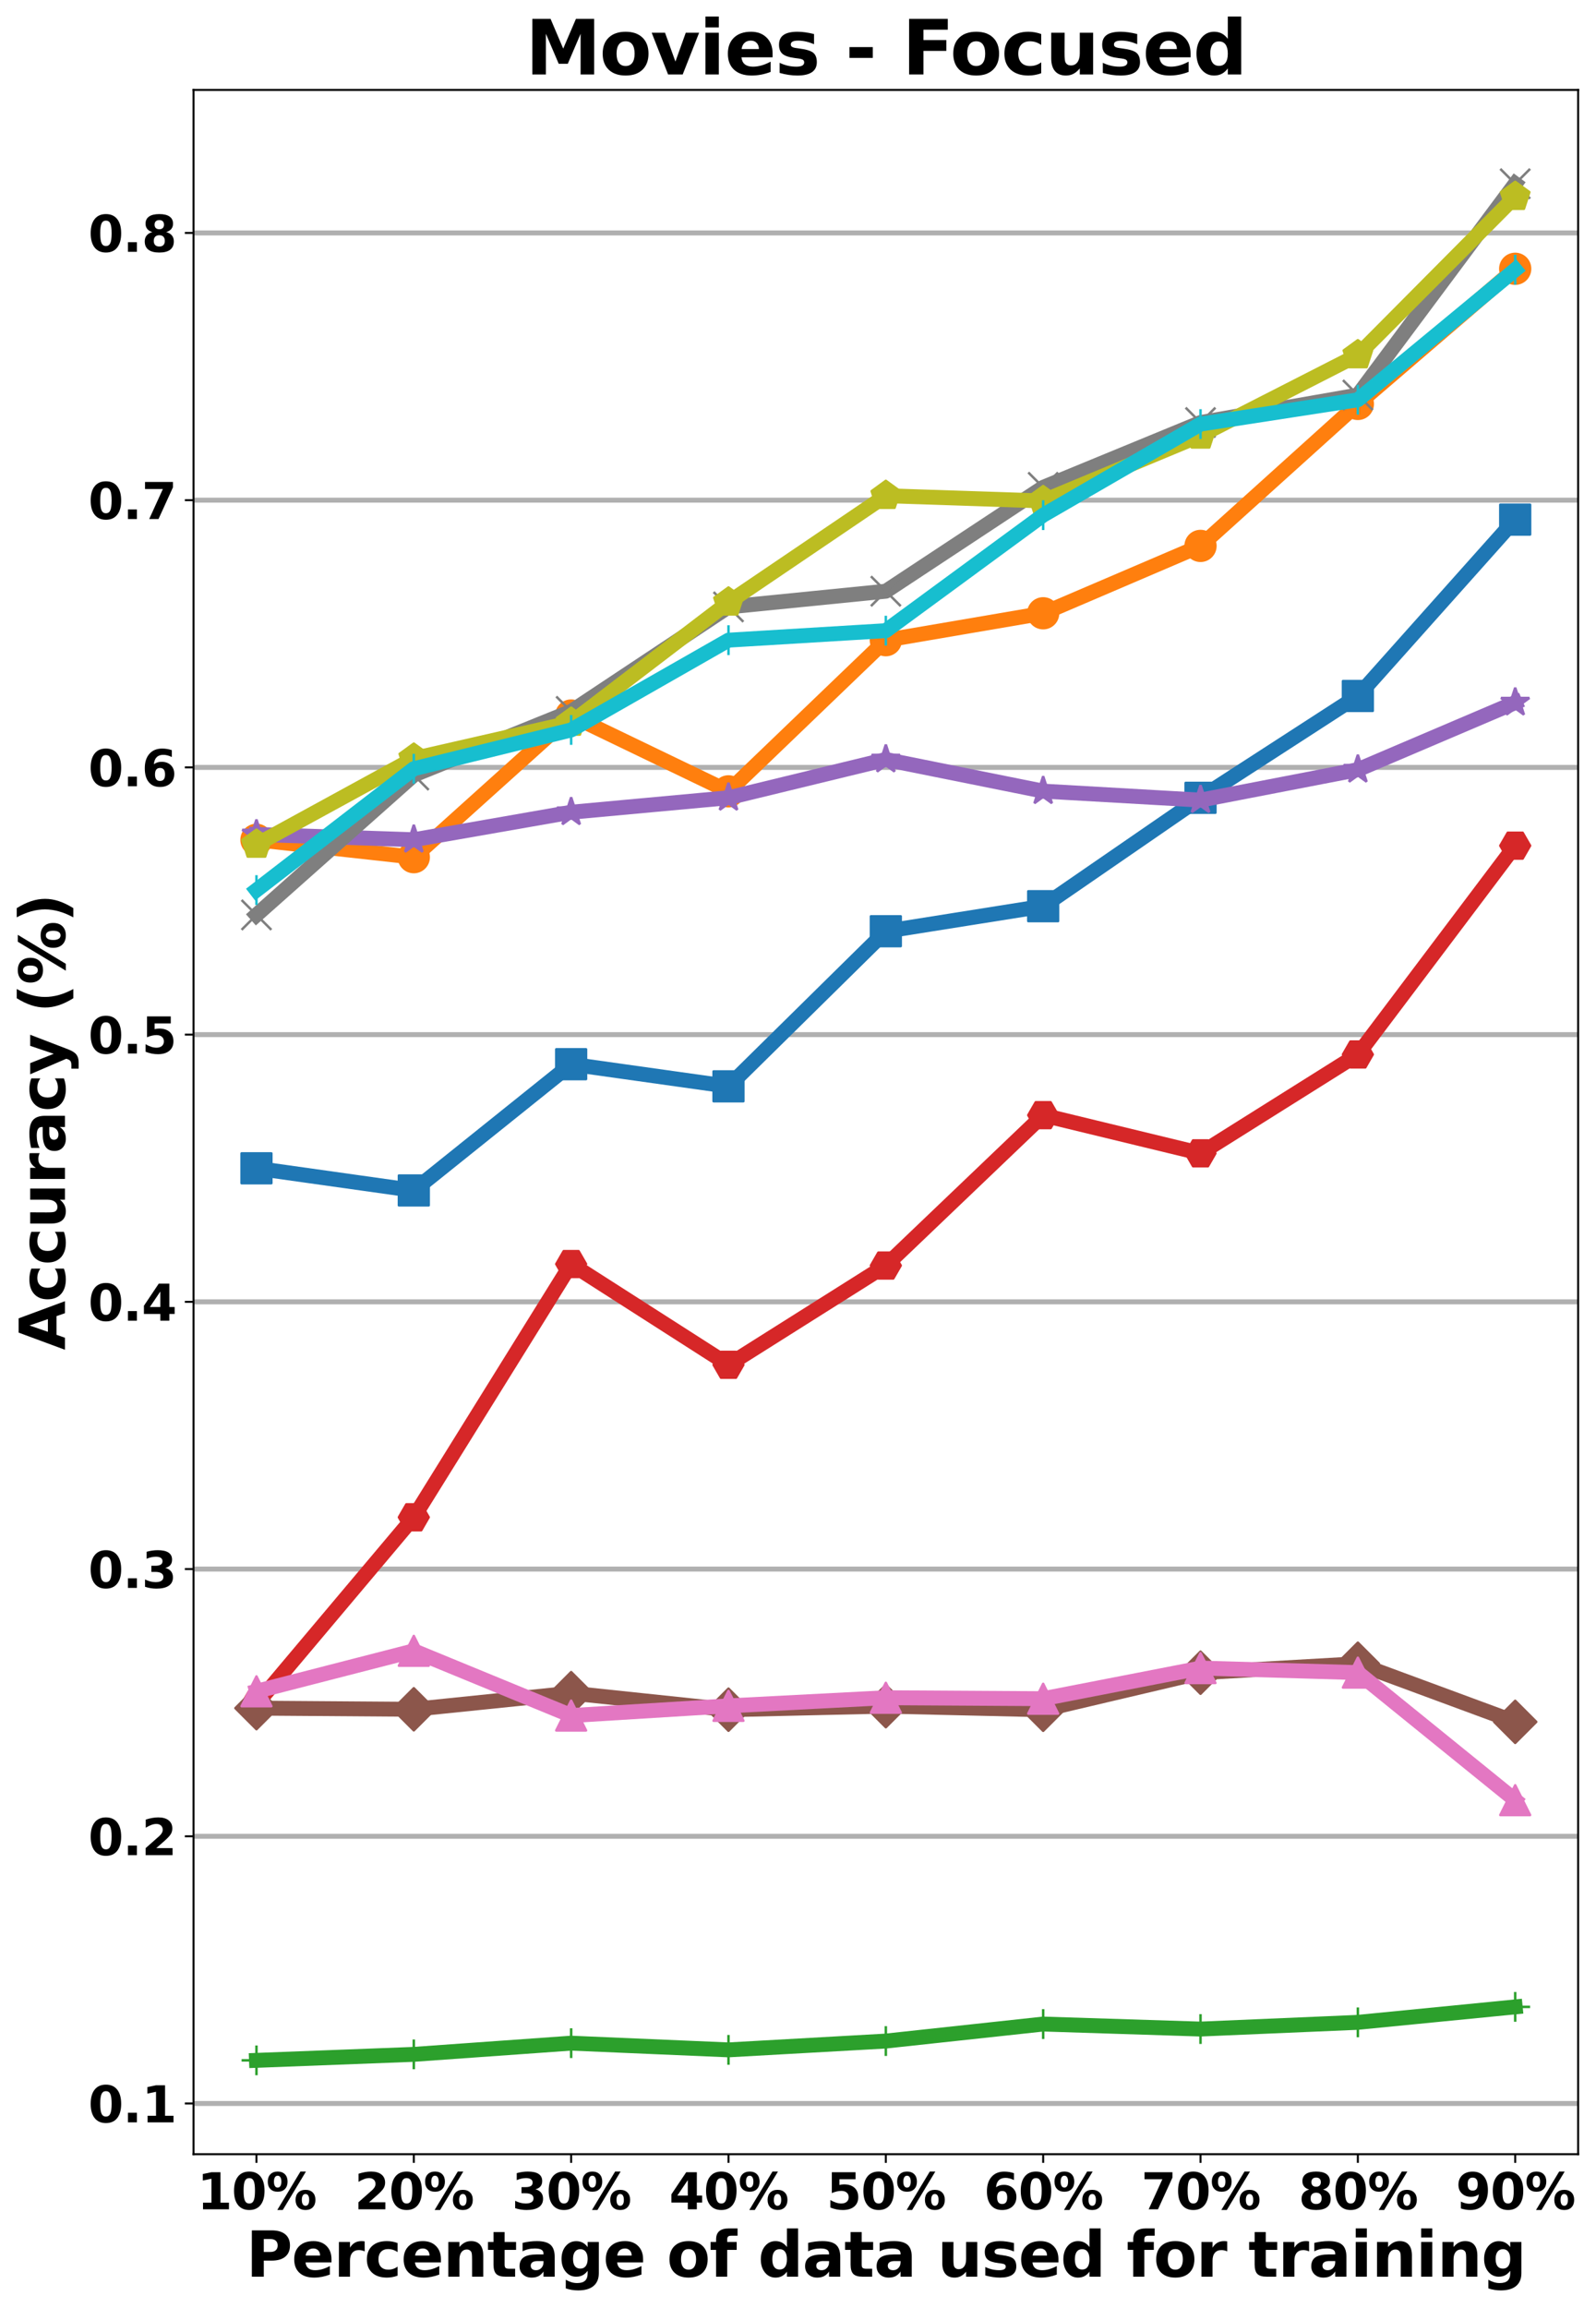 <?xml version="1.0" encoding="utf-8" standalone="no"?>
<!DOCTYPE svg PUBLIC "-//W3C//DTD SVG 1.1//EN"
  "http://www.w3.org/Graphics/SVG/1.1/DTD/svg11.dtd">
<svg xmlns:xlink="http://www.w3.org/1999/xlink" width="643.191pt" height="929.781pt" viewBox="0 0 643.191 929.781" xmlns="http://www.w3.org/2000/svg" version="1.1">
 <defs>
  <style type="text/css">*{stroke-linejoin: round; stroke-linecap: butt}</style>
 </defs>
 <g id="figure_1">
  <g id="patch_1">
   <path d="M 0 929.781 
L 643.191 929.781 
L 643.191 0 
L 0 0 
z
" style="fill: #ffffff"/>
  </g>
  <g id="axes_1">
   <g id="patch_2">
    <path d="M 77.991 867.834 
L 635.991 867.834 
L 635.991 36.234 
L 77.991 36.234 
z
" style="fill: #ffffff"/>
   </g>
   <g id="matplotlib.axis_1">
    <g id="xtick_1">
     <g id="line2d_1">
      <defs>
       <path id="m89ec8dc2e7" d="M 0 0 
L 0 3.5 
" style="stroke: #000000; stroke-width: 0.8"/>
      </defs>
      <g>
       <use xlink:href="#m89ec8dc2e7" x="103.355" y="867.834" style="stroke: #000000; stroke-width: 0.8"/>
      </g>
     </g>
     <g id="text_1">
      <!-- 10% -->
      <g transform="translate(79.419 890.031) scale(0.2 -0.2)">
       <defs>
        <path id="DejaVuSans-Bold-31" d="M 750 831 
L 1813 831 
L 1813 3847 
L 722 3622 
L 722 4441 
L 1806 4666 
L 2950 4666 
L 2950 831 
L 4013 831 
L 4013 0 
L 750 0 
L 750 831 
z
" transform="scale(0.016)"/>
        <path id="DejaVuSans-Bold-30" d="M 2944 2338 
Q 2944 3213 2780 3570 
Q 2616 3928 2228 3928 
Q 1841 3928 1675 3570 
Q 1509 3213 1509 2338 
Q 1509 1453 1675 1090 
Q 1841 728 2228 728 
Q 2613 728 2778 1090 
Q 2944 1453 2944 2338 
z
M 4147 2328 
Q 4147 1169 3647 539 
Q 3147 -91 2228 -91 
Q 1306 -91 806 539 
Q 306 1169 306 2328 
Q 306 3491 806 4120 
Q 1306 4750 2228 4750 
Q 3147 4750 3647 4120 
Q 4147 3491 4147 2328 
z
" transform="scale(0.016)"/>
        <path id="DejaVuSans-Bold-25" d="M 4959 1925 
Q 4738 1925 4616 1733 
Q 4494 1541 4494 1184 
Q 4494 825 4614 633 
Q 4734 441 4959 441 
Q 5184 441 5303 633 
Q 5422 825 5422 1184 
Q 5422 1541 5301 1733 
Q 5181 1925 4959 1925 
z
M 4959 2450 
Q 5541 2450 5875 2112 
Q 6209 1775 6209 1184 
Q 6209 594 5875 251 
Q 5541 -91 4959 -91 
Q 4378 -91 4042 251 
Q 3706 594 3706 1184 
Q 3706 1772 4042 2111 
Q 4378 2450 4959 2450 
z
M 2094 -91 
L 1403 -91 
L 4319 4750 
L 5013 4750 
L 2094 -91 
z
M 1453 4750 
Q 2034 4750 2367 4411 
Q 2700 4072 2700 3481 
Q 2700 2891 2367 2550 
Q 2034 2209 1453 2209 
Q 872 2209 539 2550 
Q 206 2891 206 3481 
Q 206 4072 539 4411 
Q 872 4750 1453 4750 
z
M 1453 4225 
Q 1228 4225 1106 4031 
Q 984 3838 984 3481 
Q 984 3122 1106 2926 
Q 1228 2731 1453 2731 
Q 1678 2731 1798 2926 
Q 1919 3122 1919 3481 
Q 1919 3838 1797 4031 
Q 1675 4225 1453 4225 
z
" transform="scale(0.016)"/>
       </defs>
       <use xlink:href="#DejaVuSans-Bold-31"/>
       <use xlink:href="#DejaVuSans-Bold-30" x="69.58"/>
       <use xlink:href="#DejaVuSans-Bold-25" x="139.16"/>
      </g>
     </g>
    </g>
    <g id="xtick_2">
     <g id="line2d_2">
      <g>
       <use xlink:href="#m89ec8dc2e7" x="166.764" y="867.834" style="stroke: #000000; stroke-width: 0.8"/>
      </g>
     </g>
     <g id="text_2">
      <!-- 20% -->
      <g transform="translate(142.828 890.031) scale(0.2 -0.2)">
       <defs>
        <path id="DejaVuSans-Bold-32" d="M 1844 884 
L 3897 884 
L 3897 0 
L 506 0 
L 506 884 
L 2209 2388 
Q 2438 2594 2547 2791 
Q 2656 2988 2656 3200 
Q 2656 3528 2436 3728 
Q 2216 3928 1850 3928 
Q 1569 3928 1234 3808 
Q 900 3688 519 3450 
L 519 4475 
Q 925 4609 1322 4679 
Q 1719 4750 2100 4750 
Q 2938 4750 3402 4381 
Q 3866 4013 3866 3353 
Q 3866 2972 3669 2642 
Q 3472 2313 2841 1759 
L 1844 884 
z
" transform="scale(0.016)"/>
       </defs>
       <use xlink:href="#DejaVuSans-Bold-32"/>
       <use xlink:href="#DejaVuSans-Bold-30" x="69.58"/>
       <use xlink:href="#DejaVuSans-Bold-25" x="139.16"/>
      </g>
     </g>
    </g>
    <g id="xtick_3">
     <g id="line2d_3">
      <g>
       <use xlink:href="#m89ec8dc2e7" x="230.173" y="867.834" style="stroke: #000000; stroke-width: 0.8"/>
      </g>
     </g>
     <g id="text_3">
      <!-- 30% -->
      <g transform="translate(206.237 890.031) scale(0.2 -0.2)">
       <defs>
        <path id="DejaVuSans-Bold-33" d="M 2981 2516 
Q 3453 2394 3698 2092 
Q 3944 1791 3944 1325 
Q 3944 631 3412 270 
Q 2881 -91 1863 -91 
Q 1503 -91 1142 -33 
Q 781 25 428 141 
L 428 1069 
Q 766 900 1098 814 
Q 1431 728 1753 728 
Q 2231 728 2486 893 
Q 2741 1059 2741 1369 
Q 2741 1688 2480 1852 
Q 2219 2016 1709 2016 
L 1228 2016 
L 1228 2791 
L 1734 2791 
Q 2188 2791 2409 2933 
Q 2631 3075 2631 3366 
Q 2631 3634 2415 3781 
Q 2200 3928 1806 3928 
Q 1516 3928 1219 3862 
Q 922 3797 628 3669 
L 628 4550 
Q 984 4650 1334 4700 
Q 1684 4750 2022 4750 
Q 2931 4750 3382 4451 
Q 3834 4153 3834 3553 
Q 3834 3144 3618 2883 
Q 3403 2622 2981 2516 
z
" transform="scale(0.016)"/>
       </defs>
       <use xlink:href="#DejaVuSans-Bold-33"/>
       <use xlink:href="#DejaVuSans-Bold-30" x="69.58"/>
       <use xlink:href="#DejaVuSans-Bold-25" x="139.16"/>
      </g>
     </g>
    </g>
    <g id="xtick_4">
     <g id="line2d_4">
      <g>
       <use xlink:href="#m89ec8dc2e7" x="293.582" y="867.834" style="stroke: #000000; stroke-width: 0.8"/>
      </g>
     </g>
     <g id="text_4">
      <!-- 40% -->
      <g transform="translate(269.646 890.031) scale(0.2 -0.2)">
       <defs>
        <path id="DejaVuSans-Bold-34" d="M 2356 3675 
L 1038 1722 
L 2356 1722 
L 2356 3675 
z
M 2156 4666 
L 3494 4666 
L 3494 1722 
L 4159 1722 
L 4159 850 
L 3494 850 
L 3494 0 
L 2356 0 
L 2356 850 
L 288 850 
L 288 1881 
L 2156 4666 
z
" transform="scale(0.016)"/>
       </defs>
       <use xlink:href="#DejaVuSans-Bold-34"/>
       <use xlink:href="#DejaVuSans-Bold-30" x="69.58"/>
       <use xlink:href="#DejaVuSans-Bold-25" x="139.16"/>
      </g>
     </g>
    </g>
    <g id="xtick_5">
     <g id="line2d_5">
      <g>
       <use xlink:href="#m89ec8dc2e7" x="356.991" y="867.834" style="stroke: #000000; stroke-width: 0.8"/>
      </g>
     </g>
     <g id="text_5">
      <!-- 50% -->
      <g transform="translate(333.055 890.031) scale(0.2 -0.2)">
       <defs>
        <path id="DejaVuSans-Bold-35" d="M 678 4666 
L 3669 4666 
L 3669 3781 
L 1638 3781 
L 1638 3059 
Q 1775 3097 1914 3117 
Q 2053 3138 2203 3138 
Q 3056 3138 3531 2711 
Q 4006 2284 4006 1522 
Q 4006 766 3489 337 
Q 2972 -91 2053 -91 
Q 1656 -91 1267 -14 
Q 878 63 494 219 
L 494 1166 
Q 875 947 1217 837 
Q 1559 728 1863 728 
Q 2300 728 2551 942 
Q 2803 1156 2803 1522 
Q 2803 1891 2551 2103 
Q 2300 2316 1863 2316 
Q 1603 2316 1309 2248 
Q 1016 2181 678 2041 
L 678 4666 
z
" transform="scale(0.016)"/>
       </defs>
       <use xlink:href="#DejaVuSans-Bold-35"/>
       <use xlink:href="#DejaVuSans-Bold-30" x="69.58"/>
       <use xlink:href="#DejaVuSans-Bold-25" x="139.16"/>
      </g>
     </g>
    </g>
    <g id="xtick_6">
     <g id="line2d_6">
      <g>
       <use xlink:href="#m89ec8dc2e7" x="420.4" y="867.834" style="stroke: #000000; stroke-width: 0.8"/>
      </g>
     </g>
     <g id="text_6">
      <!-- 60% -->
      <g transform="translate(396.465 890.031) scale(0.2 -0.2)">
       <defs>
        <path id="DejaVuSans-Bold-36" d="M 2316 2303 
Q 2000 2303 1842 2098 
Q 1684 1894 1684 1484 
Q 1684 1075 1842 870 
Q 2000 666 2316 666 
Q 2634 666 2792 870 
Q 2950 1075 2950 1484 
Q 2950 1894 2792 2098 
Q 2634 2303 2316 2303 
z
M 3803 4544 
L 3803 3681 
Q 3506 3822 3243 3889 
Q 2981 3956 2731 3956 
Q 2194 3956 1894 3657 
Q 1594 3359 1544 2772 
Q 1750 2925 1990 3001 
Q 2231 3078 2516 3078 
Q 3231 3078 3670 2659 
Q 4109 2241 4109 1563 
Q 4109 813 3618 361 
Q 3128 -91 2303 -91 
Q 1394 -91 895 523 
Q 397 1138 397 2266 
Q 397 3422 980 4083 
Q 1563 4744 2578 4744 
Q 2900 4744 3203 4694 
Q 3506 4644 3803 4544 
z
" transform="scale(0.016)"/>
       </defs>
       <use xlink:href="#DejaVuSans-Bold-36"/>
       <use xlink:href="#DejaVuSans-Bold-30" x="69.58"/>
       <use xlink:href="#DejaVuSans-Bold-25" x="139.16"/>
      </g>
     </g>
    </g>
    <g id="xtick_7">
     <g id="line2d_7">
      <g>
       <use xlink:href="#m89ec8dc2e7" x="483.81" y="867.834" style="stroke: #000000; stroke-width: 0.8"/>
      </g>
     </g>
     <g id="text_7">
      <!-- 70% -->
      <g transform="translate(459.874 890.031) scale(0.2 -0.2)">
       <defs>
        <path id="DejaVuSans-Bold-37" d="M 428 4666 
L 3944 4666 
L 3944 3988 
L 2125 0 
L 953 0 
L 2675 3781 
L 428 3781 
L 428 4666 
z
" transform="scale(0.016)"/>
       </defs>
       <use xlink:href="#DejaVuSans-Bold-37"/>
       <use xlink:href="#DejaVuSans-Bold-30" x="69.58"/>
       <use xlink:href="#DejaVuSans-Bold-25" x="139.16"/>
      </g>
     </g>
    </g>
    <g id="xtick_8">
     <g id="line2d_8">
      <g>
       <use xlink:href="#m89ec8dc2e7" x="547.219" y="867.834" style="stroke: #000000; stroke-width: 0.8"/>
      </g>
     </g>
     <g id="text_8">
      <!-- 80% -->
      <g transform="translate(523.283 890.031) scale(0.2 -0.2)">
       <defs>
        <path id="DejaVuSans-Bold-38" d="M 2228 2088 
Q 1891 2088 1709 1903 
Q 1528 1719 1528 1375 
Q 1528 1031 1709 848 
Q 1891 666 2228 666 
Q 2563 666 2741 848 
Q 2919 1031 2919 1375 
Q 2919 1722 2741 1905 
Q 2563 2088 2228 2088 
z
M 1350 2484 
Q 925 2613 709 2878 
Q 494 3144 494 3541 
Q 494 4131 934 4440 
Q 1375 4750 2228 4750 
Q 3075 4750 3515 4442 
Q 3956 4134 3956 3541 
Q 3956 3144 3739 2878 
Q 3522 2613 3097 2484 
Q 3572 2353 3814 2058 
Q 4056 1763 4056 1313 
Q 4056 619 3595 264 
Q 3134 -91 2228 -91 
Q 1319 -91 855 264 
Q 391 619 391 1313 
Q 391 1763 633 2058 
Q 875 2353 1350 2484 
z
M 1631 3419 
Q 1631 3141 1786 2991 
Q 1941 2841 2228 2841 
Q 2509 2841 2662 2991 
Q 2816 3141 2816 3419 
Q 2816 3697 2662 3845 
Q 2509 3994 2228 3994 
Q 1941 3994 1786 3844 
Q 1631 3694 1631 3419 
z
" transform="scale(0.016)"/>
       </defs>
       <use xlink:href="#DejaVuSans-Bold-38"/>
       <use xlink:href="#DejaVuSans-Bold-30" x="69.58"/>
       <use xlink:href="#DejaVuSans-Bold-25" x="139.16"/>
      </g>
     </g>
    </g>
    <g id="xtick_9">
     <g id="line2d_9">
      <g>
       <use xlink:href="#m89ec8dc2e7" x="610.628" y="867.834" style="stroke: #000000; stroke-width: 0.8"/>
      </g>
     </g>
     <g id="text_9">
      <!-- 90% -->
      <g transform="translate(586.692 890.031) scale(0.2 -0.2)">
       <defs>
        <path id="DejaVuSans-Bold-39" d="M 641 103 
L 641 966 
Q 928 831 1190 764 
Q 1453 697 1709 697 
Q 2247 697 2547 995 
Q 2847 1294 2900 1881 
Q 2688 1725 2447 1647 
Q 2206 1569 1925 1569 
Q 1209 1569 770 1986 
Q 331 2403 331 3084 
Q 331 3838 820 4291 
Q 1309 4744 2131 4744 
Q 3044 4744 3544 4128 
Q 4044 3513 4044 2388 
Q 4044 1231 3459 570 
Q 2875 -91 1856 -91 
Q 1528 -91 1228 -42 
Q 928 6 641 103 
z
M 2125 2350 
Q 2441 2350 2600 2554 
Q 2759 2759 2759 3169 
Q 2759 3575 2600 3781 
Q 2441 3988 2125 3988 
Q 1809 3988 1650 3781 
Q 1491 3575 1491 3169 
Q 1491 2759 1650 2554 
Q 1809 2350 2125 2350 
z
" transform="scale(0.016)"/>
       </defs>
       <use xlink:href="#DejaVuSans-Bold-39"/>
       <use xlink:href="#DejaVuSans-Bold-30" x="69.58"/>
       <use xlink:href="#DejaVuSans-Bold-25" x="139.16"/>
      </g>
     </g>
    </g>
    <g id="text_10">
     <!-- Percentage of data used for training -->
     <g transform="translate(99.146 917.187) scale(0.25 -0.25)">
      <defs>
       <path id="DejaVuSans-Bold-50" d="M 588 4666 
L 2584 4666 
Q 3475 4666 3951 4270 
Q 4428 3875 4428 3144 
Q 4428 2409 3951 2014 
Q 3475 1619 2584 1619 
L 1791 1619 
L 1791 0 
L 588 0 
L 588 4666 
z
M 1791 3794 
L 1791 2491 
L 2456 2491 
Q 2806 2491 2997 2661 
Q 3188 2831 3188 3144 
Q 3188 3456 2997 3625 
Q 2806 3794 2456 3794 
L 1791 3794 
z
" transform="scale(0.016)"/>
       <path id="DejaVuSans-Bold-65" d="M 4031 1759 
L 4031 1441 
L 1416 1441 
Q 1456 1047 1700 850 
Q 1944 653 2381 653 
Q 2734 653 3104 758 
Q 3475 863 3866 1075 
L 3866 213 
Q 3469 63 3072 -14 
Q 2675 -91 2278 -91 
Q 1328 -91 801 392 
Q 275 875 275 1747 
Q 275 2603 792 3093 
Q 1309 3584 2216 3584 
Q 3041 3584 3536 3087 
Q 4031 2591 4031 1759 
z
M 2881 2131 
Q 2881 2450 2695 2645 
Q 2509 2841 2209 2841 
Q 1884 2841 1681 2658 
Q 1478 2475 1428 2131 
L 2881 2131 
z
" transform="scale(0.016)"/>
       <path id="DejaVuSans-Bold-72" d="M 3138 2547 
Q 2991 2616 2845 2648 
Q 2700 2681 2553 2681 
Q 2122 2681 1889 2404 
Q 1656 2128 1656 1613 
L 1656 0 
L 538 0 
L 538 3500 
L 1656 3500 
L 1656 2925 
Q 1872 3269 2151 3426 
Q 2431 3584 2822 3584 
Q 2878 3584 2943 3579 
Q 3009 3575 3134 3559 
L 3138 2547 
z
" transform="scale(0.016)"/>
       <path id="DejaVuSans-Bold-63" d="M 3366 3391 
L 3366 2478 
Q 3138 2634 2908 2709 
Q 2678 2784 2431 2784 
Q 1963 2784 1702 2511 
Q 1441 2238 1441 1747 
Q 1441 1256 1702 982 
Q 1963 709 2431 709 
Q 2694 709 2930 787 
Q 3166 866 3366 1019 
L 3366 103 
Q 3103 6 2833 -42 
Q 2563 -91 2291 -91 
Q 1344 -91 809 395 
Q 275 881 275 1747 
Q 275 2613 809 3098 
Q 1344 3584 2291 3584 
Q 2566 3584 2833 3536 
Q 3100 3488 3366 3391 
z
" transform="scale(0.016)"/>
       <path id="DejaVuSans-Bold-6e" d="M 4056 2131 
L 4056 0 
L 2931 0 
L 2931 347 
L 2931 1631 
Q 2931 2084 2911 2256 
Q 2891 2428 2841 2509 
Q 2775 2619 2662 2680 
Q 2550 2741 2406 2741 
Q 2056 2741 1856 2470 
Q 1656 2200 1656 1722 
L 1656 0 
L 538 0 
L 538 3500 
L 1656 3500 
L 1656 2988 
Q 1909 3294 2193 3439 
Q 2478 3584 2822 3584 
Q 3428 3584 3742 3212 
Q 4056 2841 4056 2131 
z
" transform="scale(0.016)"/>
       <path id="DejaVuSans-Bold-74" d="M 1759 4494 
L 1759 3500 
L 2913 3500 
L 2913 2700 
L 1759 2700 
L 1759 1216 
Q 1759 972 1856 886 
Q 1953 800 2241 800 
L 2816 800 
L 2816 0 
L 1856 0 
Q 1194 0 917 276 
Q 641 553 641 1216 
L 641 2700 
L 84 2700 
L 84 3500 
L 641 3500 
L 641 4494 
L 1759 4494 
z
" transform="scale(0.016)"/>
       <path id="DejaVuSans-Bold-61" d="M 2106 1575 
Q 1756 1575 1579 1456 
Q 1403 1338 1403 1106 
Q 1403 894 1545 773 
Q 1688 653 1941 653 
Q 2256 653 2472 879 
Q 2688 1106 2688 1447 
L 2688 1575 
L 2106 1575 
z
M 3816 1997 
L 3816 0 
L 2688 0 
L 2688 519 
Q 2463 200 2181 54 
Q 1900 -91 1497 -91 
Q 953 -91 614 226 
Q 275 544 275 1050 
Q 275 1666 698 1953 
Q 1122 2241 2028 2241 
L 2688 2241 
L 2688 2328 
Q 2688 2594 2478 2717 
Q 2269 2841 1825 2841 
Q 1466 2841 1156 2769 
Q 847 2697 581 2553 
L 581 3406 
Q 941 3494 1303 3539 
Q 1666 3584 2028 3584 
Q 2975 3584 3395 3211 
Q 3816 2838 3816 1997 
z
" transform="scale(0.016)"/>
       <path id="DejaVuSans-Bold-67" d="M 2919 594 
Q 2688 288 2409 144 
Q 2131 0 1766 0 
Q 1125 0 706 504 
Q 288 1009 288 1791 
Q 288 2575 706 3076 
Q 1125 3578 1766 3578 
Q 2131 3578 2409 3434 
Q 2688 3291 2919 2981 
L 2919 3500 
L 4044 3500 
L 4044 353 
Q 4044 -491 3511 -936 
Q 2978 -1381 1966 -1381 
Q 1638 -1381 1331 -1331 
Q 1025 -1281 716 -1178 
L 716 -306 
Q 1009 -475 1290 -558 
Q 1572 -641 1856 -641 
Q 2406 -641 2662 -400 
Q 2919 -159 2919 353 
L 2919 594 
z
M 2181 2772 
Q 1834 2772 1640 2515 
Q 1447 2259 1447 1791 
Q 1447 1309 1634 1061 
Q 1822 813 2181 813 
Q 2531 813 2725 1069 
Q 2919 1325 2919 1791 
Q 2919 2259 2725 2515 
Q 2531 2772 2181 2772 
z
" transform="scale(0.016)"/>
       <path id="DejaVuSans-Bold-20" transform="scale(0.016)"/>
       <path id="DejaVuSans-Bold-6f" d="M 2203 2784 
Q 1831 2784 1636 2517 
Q 1441 2250 1441 1747 
Q 1441 1244 1636 976 
Q 1831 709 2203 709 
Q 2569 709 2762 976 
Q 2956 1244 2956 1747 
Q 2956 2250 2762 2517 
Q 2569 2784 2203 2784 
z
M 2203 3584 
Q 3106 3584 3614 3096 
Q 4122 2609 4122 1747 
Q 4122 884 3614 396 
Q 3106 -91 2203 -91 
Q 1297 -91 786 396 
Q 275 884 275 1747 
Q 275 2609 786 3096 
Q 1297 3584 2203 3584 
z
" transform="scale(0.016)"/>
       <path id="DejaVuSans-Bold-66" d="M 2841 4863 
L 2841 4128 
L 2222 4128 
Q 1984 4128 1890 4042 
Q 1797 3956 1797 3744 
L 1797 3500 
L 2753 3500 
L 2753 2700 
L 1797 2700 
L 1797 0 
L 678 0 
L 678 2700 
L 122 2700 
L 122 3500 
L 678 3500 
L 678 3744 
Q 678 4316 997 4589 
Q 1316 4863 1984 4863 
L 2841 4863 
z
" transform="scale(0.016)"/>
       <path id="DejaVuSans-Bold-64" d="M 2919 2988 
L 2919 4863 
L 4044 4863 
L 4044 0 
L 2919 0 
L 2919 506 
Q 2688 197 2409 53 
Q 2131 -91 1766 -91 
Q 1119 -91 703 423 
Q 288 938 288 1747 
Q 288 2556 703 3070 
Q 1119 3584 1766 3584 
Q 2128 3584 2408 3439 
Q 2688 3294 2919 2988 
z
M 2181 722 
Q 2541 722 2730 984 
Q 2919 1247 2919 1747 
Q 2919 2247 2730 2509 
Q 2541 2772 2181 2772 
Q 1825 2772 1636 2509 
Q 1447 2247 1447 1747 
Q 1447 1247 1636 984 
Q 1825 722 2181 722 
z
" transform="scale(0.016)"/>
       <path id="DejaVuSans-Bold-75" d="M 500 1363 
L 500 3500 
L 1625 3500 
L 1625 3150 
Q 1625 2866 1622 2436 
Q 1619 2006 1619 1863 
Q 1619 1441 1641 1255 
Q 1663 1069 1716 984 
Q 1784 875 1895 815 
Q 2006 756 2150 756 
Q 2500 756 2700 1025 
Q 2900 1294 2900 1772 
L 2900 3500 
L 4019 3500 
L 4019 0 
L 2900 0 
L 2900 506 
Q 2647 200 2364 54 
Q 2081 -91 1741 -91 
Q 1134 -91 817 281 
Q 500 653 500 1363 
z
" transform="scale(0.016)"/>
       <path id="DejaVuSans-Bold-73" d="M 3272 3391 
L 3272 2541 
Q 2913 2691 2578 2766 
Q 2244 2841 1947 2841 
Q 1628 2841 1473 2761 
Q 1319 2681 1319 2516 
Q 1319 2381 1436 2309 
Q 1553 2238 1856 2203 
L 2053 2175 
Q 2913 2066 3209 1816 
Q 3506 1566 3506 1031 
Q 3506 472 3093 190 
Q 2681 -91 1863 -91 
Q 1516 -91 1145 -36 
Q 775 19 384 128 
L 384 978 
Q 719 816 1070 734 
Q 1422 653 1784 653 
Q 2113 653 2278 743 
Q 2444 834 2444 1013 
Q 2444 1163 2330 1236 
Q 2216 1309 1875 1350 
L 1678 1375 
Q 931 1469 631 1722 
Q 331 1975 331 2491 
Q 331 3047 712 3315 
Q 1094 3584 1881 3584 
Q 2191 3584 2531 3537 
Q 2872 3491 3272 3391 
z
" transform="scale(0.016)"/>
       <path id="DejaVuSans-Bold-69" d="M 538 3500 
L 1656 3500 
L 1656 0 
L 538 0 
L 538 3500 
z
M 538 4863 
L 1656 4863 
L 1656 3950 
L 538 3950 
L 538 4863 
z
" transform="scale(0.016)"/>
      </defs>
      <use xlink:href="#DejaVuSans-Bold-50"/>
      <use xlink:href="#DejaVuSans-Bold-65" x="73.291"/>
      <use xlink:href="#DejaVuSans-Bold-72" x="141.113"/>
      <use xlink:href="#DejaVuSans-Bold-63" x="190.43"/>
      <use xlink:href="#DejaVuSans-Bold-65" x="249.707"/>
      <use xlink:href="#DejaVuSans-Bold-6e" x="317.529"/>
      <use xlink:href="#DejaVuSans-Bold-74" x="388.721"/>
      <use xlink:href="#DejaVuSans-Bold-61" x="436.523"/>
      <use xlink:href="#DejaVuSans-Bold-67" x="504.004"/>
      <use xlink:href="#DejaVuSans-Bold-65" x="575.586"/>
      <use xlink:href="#DejaVuSans-Bold-20" x="643.408"/>
      <use xlink:href="#DejaVuSans-Bold-6f" x="678.223"/>
      <use xlink:href="#DejaVuSans-Bold-66" x="746.924"/>
      <use xlink:href="#DejaVuSans-Bold-20" x="790.43"/>
      <use xlink:href="#DejaVuSans-Bold-64" x="825.244"/>
      <use xlink:href="#DejaVuSans-Bold-61" x="896.826"/>
      <use xlink:href="#DejaVuSans-Bold-74" x="964.307"/>
      <use xlink:href="#DejaVuSans-Bold-61" x="1012.109"/>
      <use xlink:href="#DejaVuSans-Bold-20" x="1079.59"/>
      <use xlink:href="#DejaVuSans-Bold-75" x="1114.404"/>
      <use xlink:href="#DejaVuSans-Bold-73" x="1185.596"/>
      <use xlink:href="#DejaVuSans-Bold-65" x="1245.117"/>
      <use xlink:href="#DejaVuSans-Bold-64" x="1312.939"/>
      <use xlink:href="#DejaVuSans-Bold-20" x="1384.521"/>
      <use xlink:href="#DejaVuSans-Bold-66" x="1419.336"/>
      <use xlink:href="#DejaVuSans-Bold-6f" x="1462.842"/>
      <use xlink:href="#DejaVuSans-Bold-72" x="1531.543"/>
      <use xlink:href="#DejaVuSans-Bold-20" x="1580.859"/>
      <use xlink:href="#DejaVuSans-Bold-74" x="1615.674"/>
      <use xlink:href="#DejaVuSans-Bold-72" x="1663.477"/>
      <use xlink:href="#DejaVuSans-Bold-61" x="1712.793"/>
      <use xlink:href="#DejaVuSans-Bold-69" x="1780.273"/>
      <use xlink:href="#DejaVuSans-Bold-6e" x="1814.551"/>
      <use xlink:href="#DejaVuSans-Bold-69" x="1885.742"/>
      <use xlink:href="#DejaVuSans-Bold-6e" x="1920.02"/>
      <use xlink:href="#DejaVuSans-Bold-67" x="1991.211"/>
     </g>
    </g>
   </g>
   <g id="matplotlib.axis_2">
    <g id="ytick_1">
     <g id="line2d_10">
      <path d="M 77.991 847.412 
L 635.991 847.412 
" clip-path="url(#p2018f17506)" style="fill: none; stroke: #b0b0b0; stroke-width: 2; stroke-linecap: square"/>
     </g>
     <g id="line2d_11">
      <defs>
       <path id="m70d4f8feef" d="M 0 0 
L -3.5 0 
" style="stroke: #000000; stroke-width: 0.8"/>
      </defs>
      <g>
       <use xlink:href="#m70d4f8feef" x="77.991" y="847.412" style="stroke: #000000; stroke-width: 0.8"/>
      </g>
     </g>
     <g id="text_11">
      <!-- 0.1 -->
      <g transform="translate(35.563 855.01) scale(0.2 -0.2)">
       <defs>
        <path id="DejaVuSans-Bold-2e" d="M 653 1209 
L 1778 1209 
L 1778 0 
L 653 0 
L 653 1209 
z
" transform="scale(0.016)"/>
       </defs>
       <use xlink:href="#DejaVuSans-Bold-30"/>
       <use xlink:href="#DejaVuSans-Bold-2e" x="69.58"/>
       <use xlink:href="#DejaVuSans-Bold-31" x="107.568"/>
      </g>
     </g>
    </g>
    <g id="ytick_2">
     <g id="line2d_12">
      <path d="M 77.991 739.76 
L 635.991 739.76 
" clip-path="url(#p2018f17506)" style="fill: none; stroke: #b0b0b0; stroke-width: 2; stroke-linecap: square"/>
     </g>
     <g id="line2d_13">
      <g>
       <use xlink:href="#m70d4f8feef" x="77.991" y="739.76" style="stroke: #000000; stroke-width: 0.8"/>
      </g>
     </g>
     <g id="text_12">
      <!-- 0.2 -->
      <g transform="translate(35.563 747.358) scale(0.2 -0.2)">
       <use xlink:href="#DejaVuSans-Bold-30"/>
       <use xlink:href="#DejaVuSans-Bold-2e" x="69.58"/>
       <use xlink:href="#DejaVuSans-Bold-32" x="107.568"/>
      </g>
     </g>
    </g>
    <g id="ytick_3">
     <g id="line2d_14">
      <path d="M 77.991 632.108 
L 635.991 632.108 
" clip-path="url(#p2018f17506)" style="fill: none; stroke: #b0b0b0; stroke-width: 2; stroke-linecap: square"/>
     </g>
     <g id="line2d_15">
      <g>
       <use xlink:href="#m70d4f8feef" x="77.991" y="632.108" style="stroke: #000000; stroke-width: 0.8"/>
      </g>
     </g>
     <g id="text_13">
      <!-- 0.3 -->
      <g transform="translate(35.563 639.706) scale(0.2 -0.2)">
       <use xlink:href="#DejaVuSans-Bold-30"/>
       <use xlink:href="#DejaVuSans-Bold-2e" x="69.58"/>
       <use xlink:href="#DejaVuSans-Bold-33" x="107.568"/>
      </g>
     </g>
    </g>
    <g id="ytick_4">
     <g id="line2d_16">
      <path d="M 77.991 524.456 
L 635.991 524.456 
" clip-path="url(#p2018f17506)" style="fill: none; stroke: #b0b0b0; stroke-width: 2; stroke-linecap: square"/>
     </g>
     <g id="line2d_17">
      <g>
       <use xlink:href="#m70d4f8feef" x="77.991" y="524.456" style="stroke: #000000; stroke-width: 0.8"/>
      </g>
     </g>
     <g id="text_14">
      <!-- 0.4 -->
      <g transform="translate(35.563 532.054) scale(0.2 -0.2)">
       <use xlink:href="#DejaVuSans-Bold-30"/>
       <use xlink:href="#DejaVuSans-Bold-2e" x="69.58"/>
       <use xlink:href="#DejaVuSans-Bold-34" x="107.568"/>
      </g>
     </g>
    </g>
    <g id="ytick_5">
     <g id="line2d_18">
      <path d="M 77.991 416.804 
L 635.991 416.804 
" clip-path="url(#p2018f17506)" style="fill: none; stroke: #b0b0b0; stroke-width: 2; stroke-linecap: square"/>
     </g>
     <g id="line2d_19">
      <g>
       <use xlink:href="#m70d4f8feef" x="77.991" y="416.804" style="stroke: #000000; stroke-width: 0.8"/>
      </g>
     </g>
     <g id="text_15">
      <!-- 0.5 -->
      <g transform="translate(35.563 424.402) scale(0.2 -0.2)">
       <use xlink:href="#DejaVuSans-Bold-30"/>
       <use xlink:href="#DejaVuSans-Bold-2e" x="69.58"/>
       <use xlink:href="#DejaVuSans-Bold-35" x="107.568"/>
      </g>
     </g>
    </g>
    <g id="ytick_6">
     <g id="line2d_20">
      <path d="M 77.991 309.152 
L 635.991 309.152 
" clip-path="url(#p2018f17506)" style="fill: none; stroke: #b0b0b0; stroke-width: 2; stroke-linecap: square"/>
     </g>
     <g id="line2d_21">
      <g>
       <use xlink:href="#m70d4f8feef" x="77.991" y="309.152" style="stroke: #000000; stroke-width: 0.8"/>
      </g>
     </g>
     <g id="text_16">
      <!-- 0.6 -->
      <g transform="translate(35.563 316.75) scale(0.2 -0.2)">
       <use xlink:href="#DejaVuSans-Bold-30"/>
       <use xlink:href="#DejaVuSans-Bold-2e" x="69.58"/>
       <use xlink:href="#DejaVuSans-Bold-36" x="107.568"/>
      </g>
     </g>
    </g>
    <g id="ytick_7">
     <g id="line2d_22">
      <path d="M 77.991 201.5 
L 635.991 201.5 
" clip-path="url(#p2018f17506)" style="fill: none; stroke: #b0b0b0; stroke-width: 2; stroke-linecap: square"/>
     </g>
     <g id="line2d_23">
      <g>
       <use xlink:href="#m70d4f8feef" x="77.991" y="201.5" style="stroke: #000000; stroke-width: 0.8"/>
      </g>
     </g>
     <g id="text_17">
      <!-- 0.7 -->
      <g transform="translate(35.563 209.098) scale(0.2 -0.2)">
       <use xlink:href="#DejaVuSans-Bold-30"/>
       <use xlink:href="#DejaVuSans-Bold-2e" x="69.58"/>
       <use xlink:href="#DejaVuSans-Bold-37" x="107.568"/>
      </g>
     </g>
    </g>
    <g id="ytick_8">
     <g id="line2d_24">
      <path d="M 77.991 93.848 
L 635.991 93.848 
" clip-path="url(#p2018f17506)" style="fill: none; stroke: #b0b0b0; stroke-width: 2; stroke-linecap: square"/>
     </g>
     <g id="line2d_25">
      <g>
       <use xlink:href="#m70d4f8feef" x="77.991" y="93.848" style="stroke: #000000; stroke-width: 0.8"/>
      </g>
     </g>
     <g id="text_18">
      <!-- 0.8 -->
      <g transform="translate(35.563 101.446) scale(0.2 -0.2)">
       <use xlink:href="#DejaVuSans-Bold-30"/>
       <use xlink:href="#DejaVuSans-Bold-2e" x="69.58"/>
       <use xlink:href="#DejaVuSans-Bold-38" x="107.568"/>
      </g>
     </g>
    </g>
    <g id="text_19">
     <!-- Accuracy (%) -->
     <g transform="translate(26.169 543.888) rotate(-90) scale(0.25 -0.25)">
      <defs>
       <path id="DejaVuSans-Bold-41" d="M 3419 850 
L 1538 850 
L 1241 0 
L 31 0 
L 1759 4666 
L 3194 4666 
L 4922 0 
L 3713 0 
L 3419 850 
z
M 1838 1716 
L 3116 1716 
L 2478 3572 
L 1838 1716 
z
" transform="scale(0.016)"/>
       <path id="DejaVuSans-Bold-79" d="M 78 3500 
L 1197 3500 
L 2138 1125 
L 2938 3500 
L 4056 3500 
L 2584 -331 
Q 2363 -916 2067 -1148 
Q 1772 -1381 1288 -1381 
L 641 -1381 
L 641 -647 
L 991 -647 
Q 1275 -647 1404 -556 
Q 1534 -466 1606 -231 
L 1638 -134 
L 78 3500 
z
" transform="scale(0.016)"/>
       <path id="DejaVuSans-Bold-28" d="M 2413 -844 
L 1484 -844 
Q 1006 -72 778 623 
Q 550 1319 550 2003 
Q 550 2688 779 3389 
Q 1009 4091 1484 4856 
L 2413 4856 
Q 2013 4116 1813 3408 
Q 1613 2700 1613 2009 
Q 1613 1319 1811 609 
Q 2009 -100 2413 -844 
z
" transform="scale(0.016)"/>
       <path id="DejaVuSans-Bold-29" d="M 513 -844 
Q 913 -100 1113 609 
Q 1313 1319 1313 2009 
Q 1313 2700 1113 3408 
Q 913 4116 513 4856 
L 1441 4856 
Q 1916 4091 2145 3389 
Q 2375 2688 2375 2003 
Q 2375 1319 2147 623 
Q 1919 -72 1441 -844 
L 513 -844 
z
" transform="scale(0.016)"/>
      </defs>
      <use xlink:href="#DejaVuSans-Bold-41"/>
      <use xlink:href="#DejaVuSans-Bold-63" x="77.393"/>
      <use xlink:href="#DejaVuSans-Bold-63" x="136.67"/>
      <use xlink:href="#DejaVuSans-Bold-75" x="195.947"/>
      <use xlink:href="#DejaVuSans-Bold-72" x="267.139"/>
      <use xlink:href="#DejaVuSans-Bold-61" x="316.455"/>
      <use xlink:href="#DejaVuSans-Bold-63" x="383.936"/>
      <use xlink:href="#DejaVuSans-Bold-79" x="443.213"/>
      <use xlink:href="#DejaVuSans-Bold-20" x="508.398"/>
      <use xlink:href="#DejaVuSans-Bold-28" x="543.213"/>
      <use xlink:href="#DejaVuSans-Bold-25" x="588.916"/>
      <use xlink:href="#DejaVuSans-Bold-29" x="689.111"/>
     </g>
    </g>
   </g>
   <g id="line2d_26">
    <path d="M 103.355 470.659 
L 166.764 479.583 
L 230.173 428.724 
L 293.582 437.636 
L 356.991 375.154 
L 420.4 365.075 
L 483.81 321.409 
L 547.219 280.383 
L 610.628 209.33 
" clip-path="url(#p2018f17506)" style="fill: none; stroke: #1f77b4; stroke-width: 6; stroke-linecap: square"/>
    <defs>
     <path id="mee4fa76b08" d="M -6 6 
L 6 6 
L 6 -6 
L -6 -6 
z
" style="stroke: #1f77b4; stroke-linejoin: miter"/>
    </defs>
    <g clip-path="url(#p2018f17506)">
     <use xlink:href="#mee4fa76b08" x="103.355" y="470.659" style="fill: #1f77b4; stroke: #1f77b4; stroke-linejoin: miter"/>
     <use xlink:href="#mee4fa76b08" x="166.764" y="479.583" style="fill: #1f77b4; stroke: #1f77b4; stroke-linejoin: miter"/>
     <use xlink:href="#mee4fa76b08" x="230.173" y="428.724" style="fill: #1f77b4; stroke: #1f77b4; stroke-linejoin: miter"/>
     <use xlink:href="#mee4fa76b08" x="293.582" y="437.636" style="fill: #1f77b4; stroke: #1f77b4; stroke-linejoin: miter"/>
     <use xlink:href="#mee4fa76b08" x="356.991" y="375.154" style="fill: #1f77b4; stroke: #1f77b4; stroke-linejoin: miter"/>
     <use xlink:href="#mee4fa76b08" x="420.4" y="365.075" style="fill: #1f77b4; stroke: #1f77b4; stroke-linejoin: miter"/>
     <use xlink:href="#mee4fa76b08" x="483.81" y="321.409" style="fill: #1f77b4; stroke: #1f77b4; stroke-linejoin: miter"/>
     <use xlink:href="#mee4fa76b08" x="547.219" y="280.383" style="fill: #1f77b4; stroke: #1f77b4; stroke-linejoin: miter"/>
     <use xlink:href="#mee4fa76b08" x="610.628" y="209.33" style="fill: #1f77b4; stroke: #1f77b4; stroke-linejoin: miter"/>
    </g>
   </g>
   <g id="line2d_27">
    <path d="M 103.355 338.325 
L 166.764 345.323 
L 230.173 288.258 
L 293.582 318.801 
L 356.991 257.905 
L 420.4 247.064 
L 483.81 219.923 
L 547.219 162.733 
L 610.628 108.281 
" clip-path="url(#p2018f17506)" style="fill: none; stroke: #ff7f0e; stroke-width: 6; stroke-linecap: square"/>
    <defs>
     <path id="m7c83459dba" d="M 0 6 
C 1.591 6 3.117 5.368 4.243 4.243 
C 5.368 3.117 6 1.591 6 0 
C 6 -1.591 5.368 -3.117 4.243 -4.243 
C 3.117 -5.368 1.591 -6 0 -6 
C -1.591 -6 -3.117 -5.368 -4.243 -4.243 
C -5.368 -3.117 -6 -1.591 -6 0 
C -6 1.591 -5.368 3.117 -4.243 4.243 
C -3.117 5.368 -1.591 6 0 6 
z
" style="stroke: #ff7f0e"/>
    </defs>
    <g clip-path="url(#p2018f17506)">
     <use xlink:href="#m7c83459dba" x="103.355" y="338.325" style="fill: #ff7f0e; stroke: #ff7f0e"/>
     <use xlink:href="#m7c83459dba" x="166.764" y="345.323" style="fill: #ff7f0e; stroke: #ff7f0e"/>
     <use xlink:href="#m7c83459dba" x="230.173" y="288.258" style="fill: #ff7f0e; stroke: #ff7f0e"/>
     <use xlink:href="#m7c83459dba" x="293.582" y="318.801" style="fill: #ff7f0e; stroke: #ff7f0e"/>
     <use xlink:href="#m7c83459dba" x="356.991" y="257.905" style="fill: #ff7f0e; stroke: #ff7f0e"/>
     <use xlink:href="#m7c83459dba" x="420.4" y="247.064" style="fill: #ff7f0e; stroke: #ff7f0e"/>
     <use xlink:href="#m7c83459dba" x="483.81" y="219.923" style="fill: #ff7f0e; stroke: #ff7f0e"/>
     <use xlink:href="#m7c83459dba" x="547.219" y="162.733" style="fill: #ff7f0e; stroke: #ff7f0e"/>
     <use xlink:href="#m7c83459dba" x="610.628" y="108.281" style="fill: #ff7f0e; stroke: #ff7f0e"/>
    </g>
   </g>
   <g id="line2d_28">
    <path d="M 103.355 830.034 
L 166.764 827.618 
L 230.173 823.104 
L 293.582 825.809 
L 356.991 822.258 
L 420.4 815.407 
L 483.81 817.422 
L 547.219 814.721 
L 610.628 808.491 
" clip-path="url(#p2018f17506)" style="fill: none; stroke: #2ca02c; stroke-width: 6; stroke-linecap: square"/>
    <defs>
     <path id="m1b77327a29" d="M -6 0 
L 6 0 
M 0 6 
L 0 -6 
" style="stroke: #2ca02c"/>
    </defs>
    <g clip-path="url(#p2018f17506)">
     <use xlink:href="#m1b77327a29" x="103.355" y="830.034" style="fill: #2ca02c; stroke: #2ca02c"/>
     <use xlink:href="#m1b77327a29" x="166.764" y="827.618" style="fill: #2ca02c; stroke: #2ca02c"/>
     <use xlink:href="#m1b77327a29" x="230.173" y="823.104" style="fill: #2ca02c; stroke: #2ca02c"/>
     <use xlink:href="#m1b77327a29" x="293.582" y="825.809" style="fill: #2ca02c; stroke: #2ca02c"/>
     <use xlink:href="#m1b77327a29" x="356.991" y="822.258" style="fill: #2ca02c; stroke: #2ca02c"/>
     <use xlink:href="#m1b77327a29" x="420.4" y="815.407" style="fill: #2ca02c; stroke: #2ca02c"/>
     <use xlink:href="#m1b77327a29" x="483.81" y="817.422" style="fill: #2ca02c; stroke: #2ca02c"/>
     <use xlink:href="#m1b77327a29" x="547.219" y="814.721" style="fill: #2ca02c; stroke: #2ca02c"/>
     <use xlink:href="#m1b77327a29" x="610.628" y="808.491" style="fill: #2ca02c; stroke: #2ca02c"/>
    </g>
   </g>
   <g id="line2d_29">
    <path d="M 103.355 686.561 
L 166.764 611.244 
L 230.173 509.234 
L 293.582 549.82 
L 356.991 509.831 
L 420.4 449.258 
L 483.81 464.619 
L 547.219 424.802 
L 610.628 340.686 
" clip-path="url(#p2018f17506)" style="fill: none; stroke: #d62728; stroke-width: 6; stroke-linecap: square"/>
    <defs>
     <path id="m73d9812e05" d="M -3 -5.196 
L -6 -0 
L -3 5.196 
L 3 5.196 
L 6 0 
L 3 -5.196 
z
" style="stroke: #d62728; stroke-linejoin: miter"/>
    </defs>
    <g clip-path="url(#p2018f17506)">
     <use xlink:href="#m73d9812e05" x="103.355" y="686.561" style="fill: #d62728; stroke: #d62728; stroke-linejoin: miter"/>
     <use xlink:href="#m73d9812e05" x="166.764" y="611.244" style="fill: #d62728; stroke: #d62728; stroke-linejoin: miter"/>
     <use xlink:href="#m73d9812e05" x="230.173" y="509.234" style="fill: #d62728; stroke: #d62728; stroke-linejoin: miter"/>
     <use xlink:href="#m73d9812e05" x="293.582" y="549.82" style="fill: #d62728; stroke: #d62728; stroke-linejoin: miter"/>
     <use xlink:href="#m73d9812e05" x="356.991" y="509.831" style="fill: #d62728; stroke: #d62728; stroke-linejoin: miter"/>
     <use xlink:href="#m73d9812e05" x="420.4" y="449.258" style="fill: #d62728; stroke: #d62728; stroke-linejoin: miter"/>
     <use xlink:href="#m73d9812e05" x="483.81" y="464.619" style="fill: #d62728; stroke: #d62728; stroke-linejoin: miter"/>
     <use xlink:href="#m73d9812e05" x="547.219" y="424.802" style="fill: #d62728; stroke: #d62728; stroke-linejoin: miter"/>
     <use xlink:href="#m73d9812e05" x="610.628" y="340.686" style="fill: #d62728; stroke: #d62728; stroke-linejoin: miter"/>
    </g>
   </g>
   <g id="line2d_30">
    <path d="M 103.355 336.161 
L 166.764 338.301 
L 230.173 327.208 
L 293.582 321.378 
L 356.991 305.971 
L 420.4 318.717 
L 483.81 322.332 
L 547.219 310.07 
L 610.628 283.044 
" clip-path="url(#p2018f17506)" style="fill: none; stroke: #9467bd; stroke-width: 6; stroke-linecap: square"/>
    <defs>
     <path id="mca519d059c" d="M 0 -6 
L -1.347 -1.854 
L -5.706 -1.854 
L -2.18 0.708 
L -3.527 4.854 
L -0 2.292 
L 3.527 4.854 
L 2.18 0.708 
L 5.706 -1.854 
L 1.347 -1.854 
z
" style="stroke: #9467bd; stroke-linejoin: bevel"/>
    </defs>
    <g clip-path="url(#p2018f17506)">
     <use xlink:href="#mca519d059c" x="103.355" y="336.161" style="fill: #9467bd; stroke: #9467bd; stroke-linejoin: bevel"/>
     <use xlink:href="#mca519d059c" x="166.764" y="338.301" style="fill: #9467bd; stroke: #9467bd; stroke-linejoin: bevel"/>
     <use xlink:href="#mca519d059c" x="230.173" y="327.208" style="fill: #9467bd; stroke: #9467bd; stroke-linejoin: bevel"/>
     <use xlink:href="#mca519d059c" x="293.582" y="321.378" style="fill: #9467bd; stroke: #9467bd; stroke-linejoin: bevel"/>
     <use xlink:href="#mca519d059c" x="356.991" y="305.971" style="fill: #9467bd; stroke: #9467bd; stroke-linejoin: bevel"/>
     <use xlink:href="#mca519d059c" x="420.4" y="318.717" style="fill: #9467bd; stroke: #9467bd; stroke-linejoin: bevel"/>
     <use xlink:href="#mca519d059c" x="483.81" y="322.332" style="fill: #9467bd; stroke: #9467bd; stroke-linejoin: bevel"/>
     <use xlink:href="#mca519d059c" x="547.219" y="310.07" style="fill: #9467bd; stroke: #9467bd; stroke-linejoin: bevel"/>
     <use xlink:href="#mca519d059c" x="610.628" y="283.044" style="fill: #9467bd; stroke: #9467bd; stroke-linejoin: bevel"/>
    </g>
   </g>
   <g id="line2d_31">
    <path d="M 103.355 688.143 
L 166.764 688.599 
L 230.173 682.097 
L 293.582 688.767 
L 356.991 687.344 
L 420.4 688.793 
L 483.81 673.865 
L 547.219 670.244 
L 610.628 693.662 
" clip-path="url(#p2018f17506)" style="fill: none; stroke: #8c564b; stroke-width: 6; stroke-linecap: square"/>
    <defs>
     <path id="mee321be9be" d="M -0 8.485 
L 8.485 0 
L 0 -8.485 
L -8.485 -0 
z
" style="stroke: #8c564b; stroke-linejoin: miter"/>
    </defs>
    <g clip-path="url(#p2018f17506)">
     <use xlink:href="#mee321be9be" x="103.355" y="688.143" style="fill: #8c564b; stroke: #8c564b; stroke-linejoin: miter"/>
     <use xlink:href="#mee321be9be" x="166.764" y="688.599" style="fill: #8c564b; stroke: #8c564b; stroke-linejoin: miter"/>
     <use xlink:href="#mee321be9be" x="230.173" y="682.097" style="fill: #8c564b; stroke: #8c564b; stroke-linejoin: miter"/>
     <use xlink:href="#mee321be9be" x="293.582" y="688.767" style="fill: #8c564b; stroke: #8c564b; stroke-linejoin: miter"/>
     <use xlink:href="#mee321be9be" x="356.991" y="687.344" style="fill: #8c564b; stroke: #8c564b; stroke-linejoin: miter"/>
     <use xlink:href="#mee321be9be" x="420.4" y="688.793" style="fill: #8c564b; stroke: #8c564b; stroke-linejoin: miter"/>
     <use xlink:href="#mee321be9be" x="483.81" y="673.865" style="fill: #8c564b; stroke: #8c564b; stroke-linejoin: miter"/>
     <use xlink:href="#mee321be9be" x="547.219" y="670.244" style="fill: #8c564b; stroke: #8c564b; stroke-linejoin: miter"/>
     <use xlink:href="#mee321be9be" x="610.628" y="693.662" style="fill: #8c564b; stroke: #8c564b; stroke-linejoin: miter"/>
    </g>
   </g>
   <g id="line2d_32">
    <path d="M 103.355 681.355 
L 166.764 665.044 
L 230.173 691.125 
L 293.582 687.222 
L 356.991 683.944 
L 420.4 684.333 
L 483.81 672.001 
L 547.219 673.825 
L 610.628 725.207 
" clip-path="url(#p2018f17506)" style="fill: none; stroke: #e377c2; stroke-width: 6; stroke-linecap: square"/>
    <defs>
     <path id="mf3a2347154" d="M 0 -6 
L -6 6 
L 6 6 
z
" style="stroke: #e377c2; stroke-linejoin: miter"/>
    </defs>
    <g clip-path="url(#p2018f17506)">
     <use xlink:href="#mf3a2347154" x="103.355" y="681.355" style="fill: #e377c2; stroke: #e377c2; stroke-linejoin: miter"/>
     <use xlink:href="#mf3a2347154" x="166.764" y="665.044" style="fill: #e377c2; stroke: #e377c2; stroke-linejoin: miter"/>
     <use xlink:href="#mf3a2347154" x="230.173" y="691.125" style="fill: #e377c2; stroke: #e377c2; stroke-linejoin: miter"/>
     <use xlink:href="#mf3a2347154" x="293.582" y="687.222" style="fill: #e377c2; stroke: #e377c2; stroke-linejoin: miter"/>
     <use xlink:href="#mf3a2347154" x="356.991" y="683.944" style="fill: #e377c2; stroke: #e377c2; stroke-linejoin: miter"/>
     <use xlink:href="#mf3a2347154" x="420.4" y="684.333" style="fill: #e377c2; stroke: #e377c2; stroke-linejoin: miter"/>
     <use xlink:href="#mf3a2347154" x="483.81" y="672.001" style="fill: #e377c2; stroke: #e377c2; stroke-linejoin: miter"/>
     <use xlink:href="#mf3a2347154" x="547.219" y="673.825" style="fill: #e377c2; stroke: #e377c2; stroke-linejoin: miter"/>
     <use xlink:href="#mf3a2347154" x="610.628" y="725.207" style="fill: #e377c2; stroke: #e377c2; stroke-linejoin: miter"/>
    </g>
   </g>
   <g id="line2d_33">
    <path d="M 103.355 368.584 
L 166.764 312.234 
L 230.173 286.593 
L 293.582 244.504 
L 356.991 238.177 
L 420.4 196.332 
L 483.81 170.227 
L 547.219 159.151 
L 610.628 74.034 
" clip-path="url(#p2018f17506)" style="fill: none; stroke: #7f7f7f; stroke-width: 6; stroke-linecap: square"/>
    <defs>
     <path id="m53b1cab865" d="M -6 6 
L 6 -6 
M -6 -6 
L 6 6 
" style="stroke: #7f7f7f"/>
    </defs>
    <g clip-path="url(#p2018f17506)">
     <use xlink:href="#m53b1cab865" x="103.355" y="368.584" style="fill: #7f7f7f; stroke: #7f7f7f"/>
     <use xlink:href="#m53b1cab865" x="166.764" y="312.234" style="fill: #7f7f7f; stroke: #7f7f7f"/>
     <use xlink:href="#m53b1cab865" x="230.173" y="286.593" style="fill: #7f7f7f; stroke: #7f7f7f"/>
     <use xlink:href="#m53b1cab865" x="293.582" y="244.504" style="fill: #7f7f7f; stroke: #7f7f7f"/>
     <use xlink:href="#m53b1cab865" x="356.991" y="238.177" style="fill: #7f7f7f; stroke: #7f7f7f"/>
     <use xlink:href="#m53b1cab865" x="420.4" y="196.332" style="fill: #7f7f7f; stroke: #7f7f7f"/>
     <use xlink:href="#m53b1cab865" x="483.81" y="170.227" style="fill: #7f7f7f; stroke: #7f7f7f"/>
     <use xlink:href="#m53b1cab865" x="547.219" y="159.151" style="fill: #7f7f7f; stroke: #7f7f7f"/>
     <use xlink:href="#m53b1cab865" x="610.628" y="74.034" style="fill: #7f7f7f; stroke: #7f7f7f"/>
    </g>
   </g>
   <g id="line2d_34">
    <path d="M 103.355 340.228 
L 166.764 305.565 
L 230.173 291.092 
L 293.582 242.664 
L 356.991 199.706 
L 420.4 201.807 
L 483.81 175.415 
L 547.219 143.046 
L 610.628 79.249 
" clip-path="url(#p2018f17506)" style="fill: none; stroke: #bcbd22; stroke-width: 6; stroke-linecap: square"/>
    <defs>
     <path id="m360f1d5c1b" d="M 0 -6 
L -5.706 -1.854 
L -3.527 4.854 
L 3.527 4.854 
L 5.706 -1.854 
z
" style="stroke: #bcbd22; stroke-linejoin: miter"/>
    </defs>
    <g clip-path="url(#p2018f17506)">
     <use xlink:href="#m360f1d5c1b" x="103.355" y="340.228" style="fill: #bcbd22; stroke: #bcbd22; stroke-linejoin: miter"/>
     <use xlink:href="#m360f1d5c1b" x="166.764" y="305.565" style="fill: #bcbd22; stroke: #bcbd22; stroke-linejoin: miter"/>
     <use xlink:href="#m360f1d5c1b" x="230.173" y="291.092" style="fill: #bcbd22; stroke: #bcbd22; stroke-linejoin: miter"/>
     <use xlink:href="#m360f1d5c1b" x="293.582" y="242.664" style="fill: #bcbd22; stroke: #bcbd22; stroke-linejoin: miter"/>
     <use xlink:href="#m360f1d5c1b" x="356.991" y="199.706" style="fill: #bcbd22; stroke: #bcbd22; stroke-linejoin: miter"/>
     <use xlink:href="#m360f1d5c1b" x="420.4" y="201.807" style="fill: #bcbd22; stroke: #bcbd22; stroke-linejoin: miter"/>
     <use xlink:href="#m360f1d5c1b" x="483.81" y="175.415" style="fill: #bcbd22; stroke: #bcbd22; stroke-linejoin: miter"/>
     <use xlink:href="#m360f1d5c1b" x="547.219" y="143.046" style="fill: #bcbd22; stroke: #bcbd22; stroke-linejoin: miter"/>
     <use xlink:href="#m360f1d5c1b" x="610.628" y="79.249" style="fill: #bcbd22; stroke: #bcbd22; stroke-linejoin: miter"/>
    </g>
   </g>
   <g id="line2d_35">
    <path d="M 103.355 358.576 
L 166.764 309.686 
L 230.173 294.07 
L 293.582 257.896 
L 356.991 254.071 
L 420.4 207.531 
L 483.81 170.852 
L 547.219 161.065 
L 610.628 108.659 
" clip-path="url(#p2018f17506)" style="fill: none; stroke: #17becf; stroke-width: 6; stroke-linecap: square"/>
    <defs>
     <path id="m8955fc7e55" d="M 0 6 
L 0 -6 
" style="stroke: #17becf"/>
    </defs>
    <g clip-path="url(#p2018f17506)">
     <use xlink:href="#m8955fc7e55" x="103.355" y="358.576" style="fill: #17becf; stroke: #17becf"/>
     <use xlink:href="#m8955fc7e55" x="166.764" y="309.686" style="fill: #17becf; stroke: #17becf"/>
     <use xlink:href="#m8955fc7e55" x="230.173" y="294.07" style="fill: #17becf; stroke: #17becf"/>
     <use xlink:href="#m8955fc7e55" x="293.582" y="257.896" style="fill: #17becf; stroke: #17becf"/>
     <use xlink:href="#m8955fc7e55" x="356.991" y="254.071" style="fill: #17becf; stroke: #17becf"/>
     <use xlink:href="#m8955fc7e55" x="420.4" y="207.531" style="fill: #17becf; stroke: #17becf"/>
     <use xlink:href="#m8955fc7e55" x="483.81" y="170.852" style="fill: #17becf; stroke: #17becf"/>
     <use xlink:href="#m8955fc7e55" x="547.219" y="161.065" style="fill: #17becf; stroke: #17becf"/>
     <use xlink:href="#m8955fc7e55" x="610.628" y="108.659" style="fill: #17becf; stroke: #17becf"/>
    </g>
   </g>
   <g id="patch_3">
    <path d="M 77.991 867.834 
L 77.991 36.234 
" style="fill: none; stroke: #000000; stroke-width: 0.8; stroke-linejoin: miter; stroke-linecap: square"/>
   </g>
   <g id="patch_4">
    <path d="M 635.991 867.834 
L 635.991 36.234 
" style="fill: none; stroke: #000000; stroke-width: 0.8; stroke-linejoin: miter; stroke-linecap: square"/>
   </g>
   <g id="patch_5">
    <path d="M 77.991 867.834 
L 635.991 867.834 
" style="fill: none; stroke: #000000; stroke-width: 0.8; stroke-linejoin: miter; stroke-linecap: square"/>
   </g>
   <g id="patch_6">
    <path d="M 77.991 36.234 
L 635.991 36.234 
" style="fill: none; stroke: #000000; stroke-width: 0.8; stroke-linejoin: miter; stroke-linecap: square"/>
   </g>
   <g id="text_20">
    <!-- Movies - Focused -->
    <g transform="translate(211.707 29.995) scale(0.3 -0.3)">
     <defs>
      <path id="DejaVuSans-Bold-4d" d="M 588 4666 
L 2119 4666 
L 3181 2169 
L 4250 4666 
L 5778 4666 
L 5778 0 
L 4641 0 
L 4641 3413 
L 3566 897 
L 2803 897 
L 1728 3413 
L 1728 0 
L 588 0 
L 588 4666 
z
" transform="scale(0.016)"/>
      <path id="DejaVuSans-Bold-76" d="M 97 3500 
L 1216 3500 
L 2088 1081 
L 2956 3500 
L 4078 3500 
L 2700 0 
L 1472 0 
L 97 3500 
z
" transform="scale(0.016)"/>
      <path id="DejaVuSans-Bold-2d" d="M 347 2297 
L 2309 2297 
L 2309 1388 
L 347 1388 
L 347 2297 
z
" transform="scale(0.016)"/>
      <path id="DejaVuSans-Bold-46" d="M 588 4666 
L 3834 4666 
L 3834 3756 
L 1791 3756 
L 1791 2888 
L 3713 2888 
L 3713 1978 
L 1791 1978 
L 1791 0 
L 588 0 
L 588 4666 
z
" transform="scale(0.016)"/>
     </defs>
     <use xlink:href="#DejaVuSans-Bold-4d"/>
     <use xlink:href="#DejaVuSans-Bold-6f" x="99.512"/>
     <use xlink:href="#DejaVuSans-Bold-76" x="168.213"/>
     <use xlink:href="#DejaVuSans-Bold-69" x="233.398"/>
     <use xlink:href="#DejaVuSans-Bold-65" x="267.676"/>
     <use xlink:href="#DejaVuSans-Bold-73" x="335.498"/>
     <use xlink:href="#DejaVuSans-Bold-20" x="395.02"/>
     <use xlink:href="#DejaVuSans-Bold-2d" x="429.834"/>
     <use xlink:href="#DejaVuSans-Bold-20" x="471.338"/>
     <use xlink:href="#DejaVuSans-Bold-46" x="506.152"/>
     <use xlink:href="#DejaVuSans-Bold-6f" x="570.463"/>
     <use xlink:href="#DejaVuSans-Bold-63" x="639.164"/>
     <use xlink:href="#DejaVuSans-Bold-75" x="698.441"/>
     <use xlink:href="#DejaVuSans-Bold-73" x="769.633"/>
     <use xlink:href="#DejaVuSans-Bold-65" x="829.154"/>
     <use xlink:href="#DejaVuSans-Bold-64" x="896.977"/>
    </g>
   </g>
  </g>
 </g>
 <defs>
  <clipPath id="p2018f17506">
   <rect x="77.991" y="36.234" width="558" height="831.6"/>
  </clipPath>
 </defs>
</svg>
